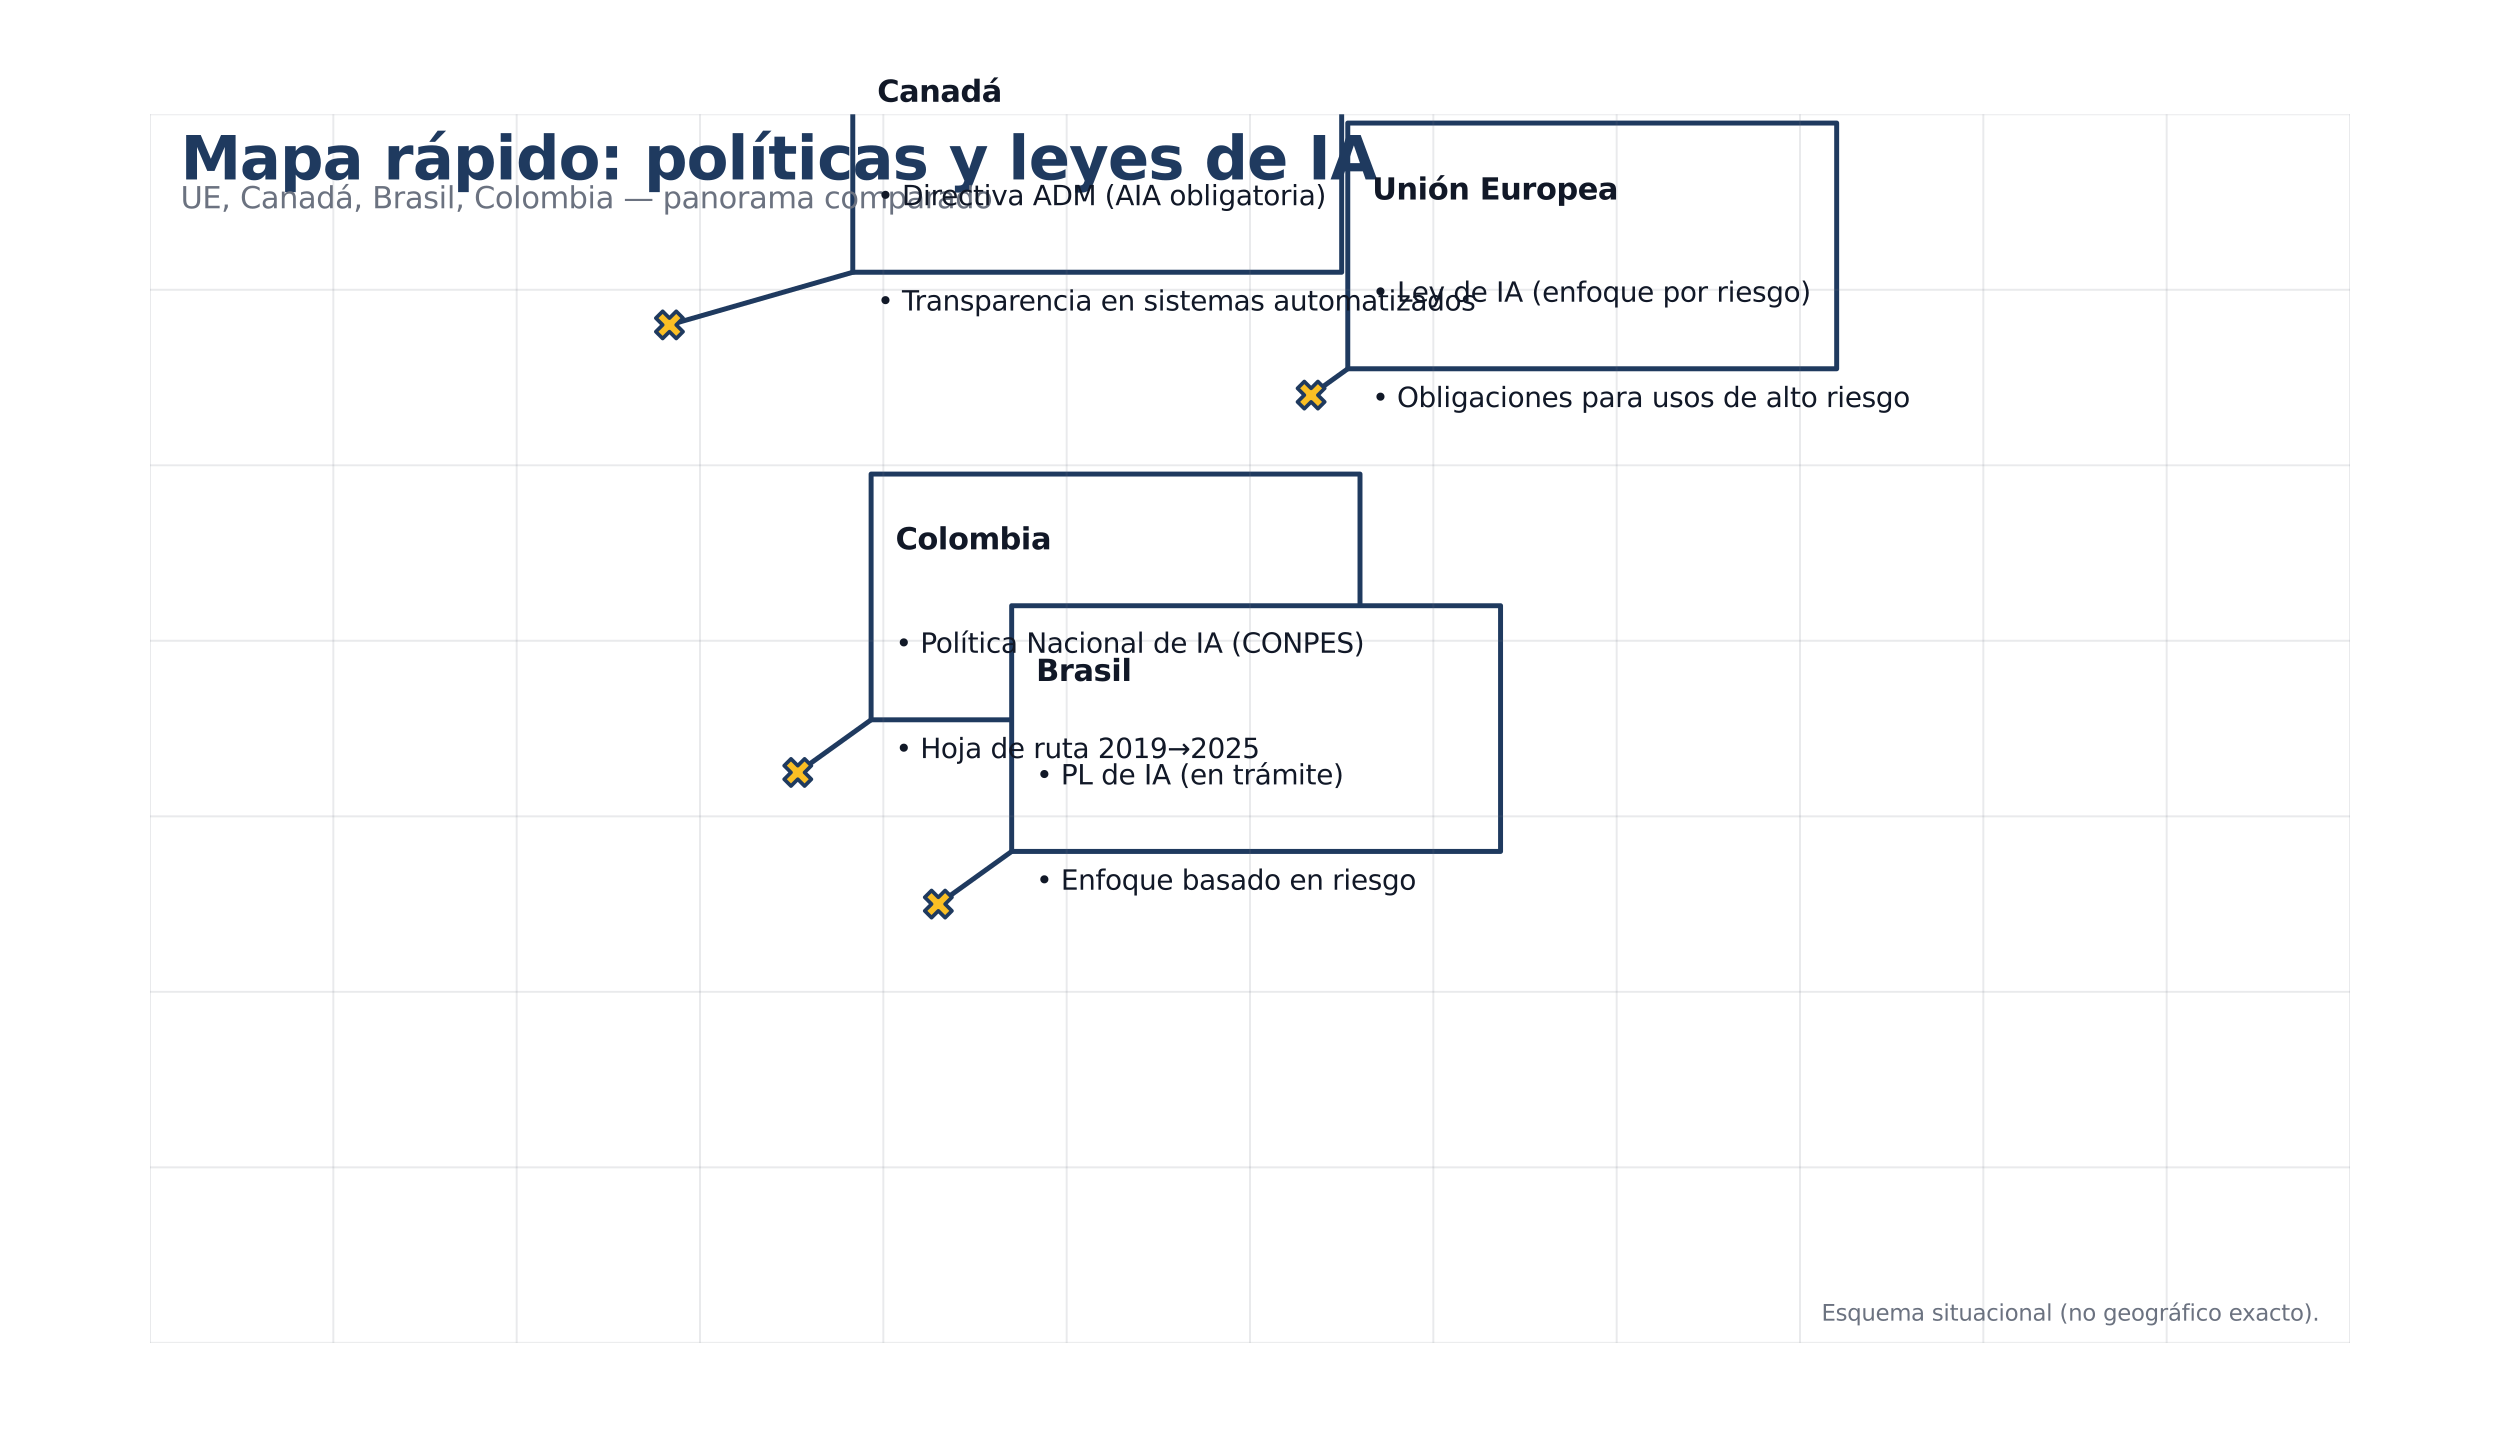 <?xml version="1.0" encoding="utf-8" standalone="no"?>
<!DOCTYPE svg PUBLIC "-//W3C//DTD SVG 1.1//EN"
  "http://www.w3.org/Graphics/SVG/1.1/DTD/svg11.dtd">
<svg xmlns:xlink="http://www.w3.org/1999/xlink" width="1008pt" height="576pt" viewBox="0 0 1008 576" xmlns="http://www.w3.org/2000/svg" version="1.1">
 <defs>
  <style type="text/css">*{stroke-linejoin: round; stroke-linecap: butt}</style>
 </defs>
 <g id="figure_1">
  <g id="patch_1">
   <path d="M 0 576 
L 1008 576 
L 1008 0 
L 0 0 
z
" style="fill: #ffffff"/>
  </g>
  <g id="axes_1">
   <g id="patch_2">
    <path d="M 343.84 109.769 
L 540.96 109.769 
L 540.96 10.697 
L 343.84 10.697 
z
" clip-path="url(#pff38a8a34d)" style="fill: #ffffff; stroke: #1f3a5f; stroke-width: 2; stroke-linejoin: miter"/>
   </g>
   <g id="patch_3">
    <path d="M 543.424 148.69 
L 740.544 148.69 
L 740.544 49.618 
L 543.424 49.618 
z
" clip-path="url(#pff38a8a34d)" style="fill: #ffffff; stroke: #1f3a5f; stroke-width: 2; stroke-linejoin: miter"/>
   </g>
   <g id="patch_4">
    <path d="M 351.232 290.222 
L 548.352 290.222 
L 548.352 191.15 
L 351.232 191.15 
z
" clip-path="url(#pff38a8a34d)" style="fill: #ffffff; stroke: #1f3a5f; stroke-width: 2; stroke-linejoin: miter"/>
   </g>
   <g id="patch_5">
    <path d="M 407.904 343.296 
L 605.024 343.296 
L 605.024 244.224 
L 407.904 244.224 
z
" clip-path="url(#pff38a8a34d)" style="fill: #ffffff; stroke: #1f3a5f; stroke-width: 2; stroke-linejoin: miter"/>
   </g>
   <g id="line2d_1">
    <path d="M 60.48 541.44 
L 60.48 46.08 
" clip-path="url(#pff38a8a34d)" style="fill: none; stroke: #6b7280; stroke-opacity: 0.15; stroke-width: 0.8; stroke-linecap: square"/>
   </g>
   <g id="line2d_2">
    <path d="M 134.4 541.44 
L 134.4 46.08 
" clip-path="url(#pff38a8a34d)" style="fill: none; stroke: #6b7280; stroke-opacity: 0.15; stroke-width: 0.8; stroke-linecap: square"/>
   </g>
   <g id="line2d_3">
    <path d="M 208.32 541.44 
L 208.32 46.08 
" clip-path="url(#pff38a8a34d)" style="fill: none; stroke: #6b7280; stroke-opacity: 0.15; stroke-width: 0.8; stroke-linecap: square"/>
   </g>
   <g id="line2d_4">
    <path d="M 282.24 541.44 
L 282.24 46.08 
" clip-path="url(#pff38a8a34d)" style="fill: none; stroke: #6b7280; stroke-opacity: 0.15; stroke-width: 0.8; stroke-linecap: square"/>
   </g>
   <g id="line2d_5">
    <path d="M 356.16 541.44 
L 356.16 46.08 
" clip-path="url(#pff38a8a34d)" style="fill: none; stroke: #6b7280; stroke-opacity: 0.15; stroke-width: 0.8; stroke-linecap: square"/>
   </g>
   <g id="line2d_6">
    <path d="M 430.08 541.44 
L 430.08 46.08 
" clip-path="url(#pff38a8a34d)" style="fill: none; stroke: #6b7280; stroke-opacity: 0.15; stroke-width: 0.8; stroke-linecap: square"/>
   </g>
   <g id="line2d_7">
    <path d="M 504 541.44 
L 504 46.08 
" clip-path="url(#pff38a8a34d)" style="fill: none; stroke: #6b7280; stroke-opacity: 0.15; stroke-width: 0.8; stroke-linecap: square"/>
   </g>
   <g id="line2d_8">
    <path d="M 577.92 541.44 
L 577.92 46.08 
" clip-path="url(#pff38a8a34d)" style="fill: none; stroke: #6b7280; stroke-opacity: 0.15; stroke-width: 0.8; stroke-linecap: square"/>
   </g>
   <g id="line2d_9">
    <path d="M 651.84 541.44 
L 651.84 46.08 
" clip-path="url(#pff38a8a34d)" style="fill: none; stroke: #6b7280; stroke-opacity: 0.15; stroke-width: 0.8; stroke-linecap: square"/>
   </g>
   <g id="line2d_10">
    <path d="M 725.76 541.44 
L 725.76 46.08 
" clip-path="url(#pff38a8a34d)" style="fill: none; stroke: #6b7280; stroke-opacity: 0.15; stroke-width: 0.8; stroke-linecap: square"/>
   </g>
   <g id="line2d_11">
    <path d="M 799.68 541.44 
L 799.68 46.08 
" clip-path="url(#pff38a8a34d)" style="fill: none; stroke: #6b7280; stroke-opacity: 0.15; stroke-width: 0.8; stroke-linecap: square"/>
   </g>
   <g id="line2d_12">
    <path d="M 873.6 541.44 
L 873.6 46.08 
" clip-path="url(#pff38a8a34d)" style="fill: none; stroke: #6b7280; stroke-opacity: 0.15; stroke-width: 0.8; stroke-linecap: square"/>
   </g>
   <g id="line2d_13">
    <path d="M 947.52 541.44 
L 947.52 46.08 
" clip-path="url(#pff38a8a34d)" style="fill: none; stroke: #6b7280; stroke-opacity: 0.15; stroke-width: 0.8; stroke-linecap: square"/>
   </g>
   <g id="line2d_14">
    <path d="M 60.48 541.44 
L 947.52 541.44 
" clip-path="url(#pff38a8a34d)" style="fill: none; stroke: #6b7280; stroke-opacity: 0.15; stroke-width: 0.8; stroke-linecap: square"/>
   </g>
   <g id="line2d_15">
    <path d="M 60.48 470.674 
L 947.52 470.674 
" clip-path="url(#pff38a8a34d)" style="fill: none; stroke: #6b7280; stroke-opacity: 0.15; stroke-width: 0.8; stroke-linecap: square"/>
   </g>
   <g id="line2d_16">
    <path d="M 60.48 399.909 
L 947.52 399.909 
" clip-path="url(#pff38a8a34d)" style="fill: none; stroke: #6b7280; stroke-opacity: 0.15; stroke-width: 0.8; stroke-linecap: square"/>
   </g>
   <g id="line2d_17">
    <path d="M 60.48 329.143 
L 947.52 329.143 
" clip-path="url(#pff38a8a34d)" style="fill: none; stroke: #6b7280; stroke-opacity: 0.15; stroke-width: 0.8; stroke-linecap: square"/>
   </g>
   <g id="line2d_18">
    <path d="M 60.48 258.377 
L 947.52 258.377 
" clip-path="url(#pff38a8a34d)" style="fill: none; stroke: #6b7280; stroke-opacity: 0.15; stroke-width: 0.8; stroke-linecap: square"/>
   </g>
   <g id="line2d_19">
    <path d="M 60.48 187.611 
L 947.52 187.611 
" clip-path="url(#pff38a8a34d)" style="fill: none; stroke: #6b7280; stroke-opacity: 0.15; stroke-width: 0.8; stroke-linecap: square"/>
   </g>
   <g id="line2d_20">
    <path d="M 60.48 116.846 
L 947.52 116.846 
" clip-path="url(#pff38a8a34d)" style="fill: none; stroke: #6b7280; stroke-opacity: 0.15; stroke-width: 0.8; stroke-linecap: square"/>
   </g>
   <g id="line2d_21">
    <path d="M 60.48 46.08 
L 947.52 46.08 
" clip-path="url(#pff38a8a34d)" style="fill: none; stroke: #6b7280; stroke-opacity: 0.15; stroke-width: 0.8; stroke-linecap: square"/>
   </g>
   <g id="line2d_22">
    <path d="M 269.92 130.999 
L 343.84 109.769 
" clip-path="url(#pff38a8a34d)" style="fill: none; stroke: #1f3a5f; stroke-width: 2; stroke-linecap: square"/>
   </g>
   <g id="line2d_23">
    <path d="M 528.64 159.305 
L 543.424 148.69 
" clip-path="url(#pff38a8a34d)" style="fill: none; stroke: #1f3a5f; stroke-width: 2; stroke-linecap: square"/>
   </g>
   <g id="line2d_24">
    <path d="M 321.664 311.451 
L 351.232 290.222 
" clip-path="url(#pff38a8a34d)" style="fill: none; stroke: #1f3a5f; stroke-width: 2; stroke-linecap: square"/>
   </g>
   <g id="line2d_25">
    <path d="M 378.336 364.526 
L 407.904 343.296 
" clip-path="url(#pff38a8a34d)" style="fill: none; stroke: #1f3a5f; stroke-width: 2; stroke-linecap: square"/>
   </g>
   <g id="text_1">
    <!-- Mapa rápido: políticas y leyes de IA -->
    <g style="fill: #1f3a5f" transform="translate(72.8 72.353) scale(0.24 -0.24)">
     <defs>
      <path id="DejaVuSans-Bold-4d" d="M 588 4666 
L 2119 4666 
L 3181 2169 
L 4250 4666 
L 5778 4666 
L 5778 0 
L 4641 0 
L 4641 3413 
L 3566 897 
L 2803 897 
L 1728 3413 
L 1728 0 
L 588 0 
L 588 4666 
z
" transform="scale(0.016)"/>
      <path id="DejaVuSans-Bold-61" d="M 2106 1575 
Q 1756 1575 1579 1456 
Q 1403 1338 1403 1106 
Q 1403 894 1545 773 
Q 1688 653 1941 653 
Q 2256 653 2472 879 
Q 2688 1106 2688 1447 
L 2688 1575 
L 2106 1575 
z
M 3816 1997 
L 3816 0 
L 2688 0 
L 2688 519 
Q 2463 200 2181 54 
Q 1900 -91 1497 -91 
Q 953 -91 614 226 
Q 275 544 275 1050 
Q 275 1666 698 1953 
Q 1122 2241 2028 2241 
L 2688 2241 
L 2688 2328 
Q 2688 2594 2478 2717 
Q 2269 2841 1825 2841 
Q 1466 2841 1156 2769 
Q 847 2697 581 2553 
L 581 3406 
Q 941 3494 1303 3539 
Q 1666 3584 2028 3584 
Q 2975 3584 3395 3211 
Q 3816 2838 3816 1997 
z
" transform="scale(0.016)"/>
      <path id="DejaVuSans-Bold-70" d="M 1656 506 
L 1656 -1331 
L 538 -1331 
L 538 3500 
L 1656 3500 
L 1656 2988 
Q 1888 3294 2169 3439 
Q 2450 3584 2816 3584 
Q 3463 3584 3878 3070 
Q 4294 2556 4294 1747 
Q 4294 938 3878 423 
Q 3463 -91 2816 -91 
Q 2450 -91 2169 54 
Q 1888 200 1656 506 
z
M 2400 2772 
Q 2041 2772 1848 2508 
Q 1656 2244 1656 1747 
Q 1656 1250 1848 986 
Q 2041 722 2400 722 
Q 2759 722 2948 984 
Q 3138 1247 3138 1747 
Q 3138 2247 2948 2509 
Q 2759 2772 2400 2772 
z
" transform="scale(0.016)"/>
      <path id="DejaVuSans-Bold-20" transform="scale(0.016)"/>
      <path id="DejaVuSans-Bold-72" d="M 3138 2547 
Q 2991 2616 2845 2648 
Q 2700 2681 2553 2681 
Q 2122 2681 1889 2404 
Q 1656 2128 1656 1613 
L 1656 0 
L 538 0 
L 538 3500 
L 1656 3500 
L 1656 2925 
Q 1872 3269 2151 3426 
Q 2431 3584 2822 3584 
Q 2878 3584 2943 3579 
Q 3009 3575 3134 3559 
L 3138 2547 
z
" transform="scale(0.016)"/>
      <path id="DejaVuSans-Bold-e1" d="M 2106 1575 
Q 1756 1575 1579 1456 
Q 1403 1338 1403 1106 
Q 1403 894 1545 773 
Q 1688 653 1941 653 
Q 2256 653 2472 879 
Q 2688 1106 2688 1447 
L 2688 1575 
L 2106 1575 
z
M 3816 1997 
L 3816 0 
L 2688 0 
L 2688 519 
Q 2463 200 2181 54 
Q 1900 -91 1497 -91 
Q 953 -91 614 226 
Q 275 544 275 1050 
Q 275 1666 698 1953 
Q 1122 2241 2028 2241 
L 2688 2241 
L 2688 2328 
Q 2688 2594 2478 2717 
Q 2269 2841 1825 2841 
Q 1466 2841 1156 2769 
Q 847 2697 581 2553 
L 581 3406 
Q 941 3494 1303 3539 
Q 1666 3584 2028 3584 
Q 2975 3584 3395 3211 
Q 3816 2838 3816 1997 
z
M 2606 5119 
L 3490 5119 
L 2337 3944 
L 1725 3944 
L 2606 5119 
z
" transform="scale(0.016)"/>
      <path id="DejaVuSans-Bold-69" d="M 538 3500 
L 1656 3500 
L 1656 0 
L 538 0 
L 538 3500 
z
M 538 4863 
L 1656 4863 
L 1656 3950 
L 538 3950 
L 538 4863 
z
" transform="scale(0.016)"/>
      <path id="DejaVuSans-Bold-64" d="M 2919 2988 
L 2919 4863 
L 4044 4863 
L 4044 0 
L 2919 0 
L 2919 506 
Q 2688 197 2409 53 
Q 2131 -91 1766 -91 
Q 1119 -91 703 423 
Q 288 938 288 1747 
Q 288 2556 703 3070 
Q 1119 3584 1766 3584 
Q 2128 3584 2408 3439 
Q 2688 3294 2919 2988 
z
M 2181 722 
Q 2541 722 2730 984 
Q 2919 1247 2919 1747 
Q 2919 2247 2730 2509 
Q 2541 2772 2181 2772 
Q 1825 2772 1636 2509 
Q 1447 2247 1447 1747 
Q 1447 1247 1636 984 
Q 1825 722 2181 722 
z
" transform="scale(0.016)"/>
      <path id="DejaVuSans-Bold-6f" d="M 2203 2784 
Q 1831 2784 1636 2517 
Q 1441 2250 1441 1747 
Q 1441 1244 1636 976 
Q 1831 709 2203 709 
Q 2569 709 2762 976 
Q 2956 1244 2956 1747 
Q 2956 2250 2762 2517 
Q 2569 2784 2203 2784 
z
M 2203 3584 
Q 3106 3584 3614 3096 
Q 4122 2609 4122 1747 
Q 4122 884 3614 396 
Q 3106 -91 2203 -91 
Q 1297 -91 786 396 
Q 275 884 275 1747 
Q 275 2609 786 3096 
Q 1297 3584 2203 3584 
z
" transform="scale(0.016)"/>
      <path id="DejaVuSans-Bold-3a" d="M 716 3500 
L 1844 3500 
L 1844 2291 
L 716 2291 
L 716 3500 
z
M 716 1209 
L 1844 1209 
L 1844 0 
L 716 0 
L 716 1209 
z
" transform="scale(0.016)"/>
      <path id="DejaVuSans-Bold-6c" d="M 538 4863 
L 1656 4863 
L 1656 0 
L 538 0 
L 538 4863 
z
" transform="scale(0.016)"/>
      <path id="DejaVuSans-Bold-ed" d="M 538 3500 
L 1656 3500 
L 1656 0 
L 538 0 
L 538 3500 
z
M 1590 5119 
L 2474 5119 
L 1321 3944 
L 709 3944 
L 1590 5119 
z
" transform="scale(0.016)"/>
      <path id="DejaVuSans-Bold-74" d="M 1759 4494 
L 1759 3500 
L 2913 3500 
L 2913 2700 
L 1759 2700 
L 1759 1216 
Q 1759 972 1856 886 
Q 1953 800 2241 800 
L 2816 800 
L 2816 0 
L 1856 0 
Q 1194 0 917 276 
Q 641 553 641 1216 
L 641 2700 
L 84 2700 
L 84 3500 
L 641 3500 
L 641 4494 
L 1759 4494 
z
" transform="scale(0.016)"/>
      <path id="DejaVuSans-Bold-63" d="M 3366 3391 
L 3366 2478 
Q 3138 2634 2908 2709 
Q 2678 2784 2431 2784 
Q 1963 2784 1702 2511 
Q 1441 2238 1441 1747 
Q 1441 1256 1702 982 
Q 1963 709 2431 709 
Q 2694 709 2930 787 
Q 3166 866 3366 1019 
L 3366 103 
Q 3103 6 2833 -42 
Q 2563 -91 2291 -91 
Q 1344 -91 809 395 
Q 275 881 275 1747 
Q 275 2613 809 3098 
Q 1344 3584 2291 3584 
Q 2566 3584 2833 3536 
Q 3100 3488 3366 3391 
z
" transform="scale(0.016)"/>
      <path id="DejaVuSans-Bold-73" d="M 3272 3391 
L 3272 2541 
Q 2913 2691 2578 2766 
Q 2244 2841 1947 2841 
Q 1628 2841 1473 2761 
Q 1319 2681 1319 2516 
Q 1319 2381 1436 2309 
Q 1553 2238 1856 2203 
L 2053 2175 
Q 2913 2066 3209 1816 
Q 3506 1566 3506 1031 
Q 3506 472 3093 190 
Q 2681 -91 1863 -91 
Q 1516 -91 1145 -36 
Q 775 19 384 128 
L 384 978 
Q 719 816 1070 734 
Q 1422 653 1784 653 
Q 2113 653 2278 743 
Q 2444 834 2444 1013 
Q 2444 1163 2330 1236 
Q 2216 1309 1875 1350 
L 1678 1375 
Q 931 1469 631 1722 
Q 331 1975 331 2491 
Q 331 3047 712 3315 
Q 1094 3584 1881 3584 
Q 2191 3584 2531 3537 
Q 2872 3491 3272 3391 
z
" transform="scale(0.016)"/>
      <path id="DejaVuSans-Bold-79" d="M 78 3500 
L 1197 3500 
L 2138 1125 
L 2938 3500 
L 4056 3500 
L 2584 -331 
Q 2363 -916 2067 -1148 
Q 1772 -1381 1288 -1381 
L 641 -1381 
L 641 -647 
L 991 -647 
Q 1275 -647 1404 -556 
Q 1534 -466 1606 -231 
L 1638 -134 
L 78 3500 
z
" transform="scale(0.016)"/>
      <path id="DejaVuSans-Bold-65" d="M 4031 1759 
L 4031 1441 
L 1416 1441 
Q 1456 1047 1700 850 
Q 1944 653 2381 653 
Q 2734 653 3104 758 
Q 3475 863 3866 1075 
L 3866 213 
Q 3469 63 3072 -14 
Q 2675 -91 2278 -91 
Q 1328 -91 801 392 
Q 275 875 275 1747 
Q 275 2603 792 3093 
Q 1309 3584 2216 3584 
Q 3041 3584 3536 3087 
Q 4031 2591 4031 1759 
z
M 2881 2131 
Q 2881 2450 2695 2645 
Q 2509 2841 2209 2841 
Q 1884 2841 1681 2658 
Q 1478 2475 1428 2131 
L 2881 2131 
z
" transform="scale(0.016)"/>
      <path id="DejaVuSans-Bold-49" d="M 588 4666 
L 1791 4666 
L 1791 0 
L 588 0 
L 588 4666 
z
" transform="scale(0.016)"/>
      <path id="DejaVuSans-Bold-41" d="M 3419 850 
L 1538 850 
L 1241 0 
L 31 0 
L 1759 4666 
L 3194 4666 
L 4922 0 
L 3713 0 
L 3419 850 
z
M 1838 1716 
L 3116 1716 
L 2478 3572 
L 1838 1716 
z
" transform="scale(0.016)"/>
     </defs>
     <use xlink:href="#DejaVuSans-Bold-4d"/>
     <use xlink:href="#DejaVuSans-Bold-61" x="99.512"/>
     <use xlink:href="#DejaVuSans-Bold-70" x="166.992"/>
     <use xlink:href="#DejaVuSans-Bold-61" x="238.574"/>
     <use xlink:href="#DejaVuSans-Bold-20" x="306.055"/>
     <use xlink:href="#DejaVuSans-Bold-72" x="340.869"/>
     <use xlink:href="#DejaVuSans-Bold-e1" x="390.186"/>
     <use xlink:href="#DejaVuSans-Bold-70" x="457.666"/>
     <use xlink:href="#DejaVuSans-Bold-69" x="529.248"/>
     <use xlink:href="#DejaVuSans-Bold-64" x="563.525"/>
     <use xlink:href="#DejaVuSans-Bold-6f" x="635.107"/>
     <use xlink:href="#DejaVuSans-Bold-3a" x="703.809"/>
     <use xlink:href="#DejaVuSans-Bold-20" x="743.799"/>
     <use xlink:href="#DejaVuSans-Bold-70" x="778.613"/>
     <use xlink:href="#DejaVuSans-Bold-6f" x="850.195"/>
     <use xlink:href="#DejaVuSans-Bold-6c" x="918.896"/>
     <use xlink:href="#DejaVuSans-Bold-ed" x="953.174"/>
     <use xlink:href="#DejaVuSans-Bold-74" x="987.451"/>
     <use xlink:href="#DejaVuSans-Bold-69" x="1035.254"/>
     <use xlink:href="#DejaVuSans-Bold-63" x="1069.531"/>
     <use xlink:href="#DejaVuSans-Bold-61" x="1128.809"/>
     <use xlink:href="#DejaVuSans-Bold-73" x="1196.289"/>
     <use xlink:href="#DejaVuSans-Bold-20" x="1255.811"/>
     <use xlink:href="#DejaVuSans-Bold-79" x="1290.625"/>
     <use xlink:href="#DejaVuSans-Bold-20" x="1355.811"/>
     <use xlink:href="#DejaVuSans-Bold-6c" x="1390.625"/>
     <use xlink:href="#DejaVuSans-Bold-65" x="1424.902"/>
     <use xlink:href="#DejaVuSans-Bold-79" x="1492.725"/>
     <use xlink:href="#DejaVuSans-Bold-65" x="1557.91"/>
     <use xlink:href="#DejaVuSans-Bold-73" x="1625.732"/>
     <use xlink:href="#DejaVuSans-Bold-20" x="1685.254"/>
     <use xlink:href="#DejaVuSans-Bold-64" x="1720.068"/>
     <use xlink:href="#DejaVuSans-Bold-65" x="1791.65"/>
     <use xlink:href="#DejaVuSans-Bold-20" x="1859.473"/>
     <use xlink:href="#DejaVuSans-Bold-49" x="1894.287"/>
     <use xlink:href="#DejaVuSans-Bold-41" x="1931.494"/>
    </g>
   </g>
   <g id="text_2">
    <!-- UE, Canadá, Brasil, Colombia — panorama comparado -->
    <g style="fill: #6b7280" transform="translate(72.8 83.984) scale(0.12 -0.12)">
     <defs>
      <path id="DejaVuSans-55" d="M 556 4666 
L 1191 4666 
L 1191 1831 
Q 1191 1081 1462 751 
Q 1734 422 2344 422 
Q 2950 422 3222 751 
Q 3494 1081 3494 1831 
L 3494 4666 
L 4128 4666 
L 4128 1753 
Q 4128 841 3676 375 
Q 3225 -91 2344 -91 
Q 1459 -91 1007 375 
Q 556 841 556 1753 
L 556 4666 
z
" transform="scale(0.016)"/>
      <path id="DejaVuSans-45" d="M 628 4666 
L 3578 4666 
L 3578 4134 
L 1259 4134 
L 1259 2753 
L 3481 2753 
L 3481 2222 
L 1259 2222 
L 1259 531 
L 3634 531 
L 3634 0 
L 628 0 
L 628 4666 
z
" transform="scale(0.016)"/>
      <path id="DejaVuSans-2c" d="M 750 794 
L 1409 794 
L 1409 256 
L 897 -744 
L 494 -744 
L 750 256 
L 750 794 
z
" transform="scale(0.016)"/>
      <path id="DejaVuSans-20" transform="scale(0.016)"/>
      <path id="DejaVuSans-43" d="M 4122 4306 
L 4122 3641 
Q 3803 3938 3442 4084 
Q 3081 4231 2675 4231 
Q 1875 4231 1450 3742 
Q 1025 3253 1025 2328 
Q 1025 1406 1450 917 
Q 1875 428 2675 428 
Q 3081 428 3442 575 
Q 3803 722 4122 1019 
L 4122 359 
Q 3791 134 3420 21 
Q 3050 -91 2638 -91 
Q 1578 -91 968 557 
Q 359 1206 359 2328 
Q 359 3453 968 4101 
Q 1578 4750 2638 4750 
Q 3056 4750 3426 4639 
Q 3797 4528 4122 4306 
z
" transform="scale(0.016)"/>
      <path id="DejaVuSans-61" d="M 2194 1759 
Q 1497 1759 1228 1600 
Q 959 1441 959 1056 
Q 959 750 1161 570 
Q 1363 391 1709 391 
Q 2188 391 2477 730 
Q 2766 1069 2766 1631 
L 2766 1759 
L 2194 1759 
z
M 3341 1997 
L 3341 0 
L 2766 0 
L 2766 531 
Q 2569 213 2275 61 
Q 1981 -91 1556 -91 
Q 1019 -91 701 211 
Q 384 513 384 1019 
Q 384 1609 779 1909 
Q 1175 2209 1959 2209 
L 2766 2209 
L 2766 2266 
Q 2766 2663 2505 2880 
Q 2244 3097 1772 3097 
Q 1472 3097 1187 3025 
Q 903 2953 641 2809 
L 641 3341 
Q 956 3463 1253 3523 
Q 1550 3584 1831 3584 
Q 2591 3584 2966 3190 
Q 3341 2797 3341 1997 
z
" transform="scale(0.016)"/>
      <path id="DejaVuSans-6e" d="M 3513 2113 
L 3513 0 
L 2938 0 
L 2938 2094 
Q 2938 2591 2744 2837 
Q 2550 3084 2163 3084 
Q 1697 3084 1428 2787 
Q 1159 2491 1159 1978 
L 1159 0 
L 581 0 
L 581 3500 
L 1159 3500 
L 1159 2956 
Q 1366 3272 1645 3428 
Q 1925 3584 2291 3584 
Q 2894 3584 3203 3211 
Q 3513 2838 3513 2113 
z
" transform="scale(0.016)"/>
      <path id="DejaVuSans-64" d="M 2906 2969 
L 2906 4863 
L 3481 4863 
L 3481 0 
L 2906 0 
L 2906 525 
Q 2725 213 2448 61 
Q 2172 -91 1784 -91 
Q 1150 -91 751 415 
Q 353 922 353 1747 
Q 353 2572 751 3078 
Q 1150 3584 1784 3584 
Q 2172 3584 2448 3432 
Q 2725 3281 2906 2969 
z
M 947 1747 
Q 947 1113 1208 752 
Q 1469 391 1925 391 
Q 2381 391 2643 752 
Q 2906 1113 2906 1747 
Q 2906 2381 2643 2742 
Q 2381 3103 1925 3103 
Q 1469 3103 1208 2742 
Q 947 2381 947 1747 
z
" transform="scale(0.016)"/>
      <path id="DejaVuSans-e1" d="M 2194 1759 
Q 1497 1759 1228 1600 
Q 959 1441 959 1056 
Q 959 750 1161 570 
Q 1363 391 1709 391 
Q 2188 391 2477 730 
Q 2766 1069 2766 1631 
L 2766 1759 
L 2194 1759 
z
M 3341 1997 
L 3341 0 
L 2766 0 
L 2766 531 
Q 2569 213 2275 61 
Q 1981 -91 1556 -91 
Q 1019 -91 701 211 
Q 384 513 384 1019 
Q 384 1609 779 1909 
Q 1175 2209 1959 2209 
L 2766 2209 
L 2766 2266 
Q 2766 2663 2505 2880 
Q 2244 3097 1772 3097 
Q 1472 3097 1187 3025 
Q 903 2953 641 2809 
L 641 3341 
Q 956 3463 1253 3523 
Q 1550 3584 1831 3584 
Q 2591 3584 2966 3190 
Q 3341 2797 3341 1997 
z
M 2290 5119 
L 2912 5119 
L 1894 3944 
L 1415 3944 
L 2290 5119 
z
" transform="scale(0.016)"/>
      <path id="DejaVuSans-42" d="M 1259 2228 
L 1259 519 
L 2272 519 
Q 2781 519 3026 730 
Q 3272 941 3272 1375 
Q 3272 1813 3026 2020 
Q 2781 2228 2272 2228 
L 1259 2228 
z
M 1259 4147 
L 1259 2741 
L 2194 2741 
Q 2656 2741 2882 2914 
Q 3109 3088 3109 3444 
Q 3109 3797 2882 3972 
Q 2656 4147 2194 4147 
L 1259 4147 
z
M 628 4666 
L 2241 4666 
Q 2963 4666 3353 4366 
Q 3744 4066 3744 3513 
Q 3744 3084 3544 2831 
Q 3344 2578 2956 2516 
Q 3422 2416 3680 2098 
Q 3938 1781 3938 1306 
Q 3938 681 3513 340 
Q 3088 0 2303 0 
L 628 0 
L 628 4666 
z
" transform="scale(0.016)"/>
      <path id="DejaVuSans-72" d="M 2631 2963 
Q 2534 3019 2420 3045 
Q 2306 3072 2169 3072 
Q 1681 3072 1420 2755 
Q 1159 2438 1159 1844 
L 1159 0 
L 581 0 
L 581 3500 
L 1159 3500 
L 1159 2956 
Q 1341 3275 1631 3429 
Q 1922 3584 2338 3584 
Q 2397 3584 2469 3576 
Q 2541 3569 2628 3553 
L 2631 2963 
z
" transform="scale(0.016)"/>
      <path id="DejaVuSans-73" d="M 2834 3397 
L 2834 2853 
Q 2591 2978 2328 3040 
Q 2066 3103 1784 3103 
Q 1356 3103 1142 2972 
Q 928 2841 928 2578 
Q 928 2378 1081 2264 
Q 1234 2150 1697 2047 
L 1894 2003 
Q 2506 1872 2764 1633 
Q 3022 1394 3022 966 
Q 3022 478 2636 193 
Q 2250 -91 1575 -91 
Q 1294 -91 989 -36 
Q 684 19 347 128 
L 347 722 
Q 666 556 975 473 
Q 1284 391 1588 391 
Q 1994 391 2212 530 
Q 2431 669 2431 922 
Q 2431 1156 2273 1281 
Q 2116 1406 1581 1522 
L 1381 1569 
Q 847 1681 609 1914 
Q 372 2147 372 2553 
Q 372 3047 722 3315 
Q 1072 3584 1716 3584 
Q 2034 3584 2315 3537 
Q 2597 3491 2834 3397 
z
" transform="scale(0.016)"/>
      <path id="DejaVuSans-69" d="M 603 3500 
L 1178 3500 
L 1178 0 
L 603 0 
L 603 3500 
z
M 603 4863 
L 1178 4863 
L 1178 4134 
L 603 4134 
L 603 4863 
z
" transform="scale(0.016)"/>
      <path id="DejaVuSans-6c" d="M 603 4863 
L 1178 4863 
L 1178 0 
L 603 0 
L 603 4863 
z
" transform="scale(0.016)"/>
      <path id="DejaVuSans-6f" d="M 1959 3097 
Q 1497 3097 1228 2736 
Q 959 2375 959 1747 
Q 959 1119 1226 758 
Q 1494 397 1959 397 
Q 2419 397 2687 759 
Q 2956 1122 2956 1747 
Q 2956 2369 2687 2733 
Q 2419 3097 1959 3097 
z
M 1959 3584 
Q 2709 3584 3137 3096 
Q 3566 2609 3566 1747 
Q 3566 888 3137 398 
Q 2709 -91 1959 -91 
Q 1206 -91 779 398 
Q 353 888 353 1747 
Q 353 2609 779 3096 
Q 1206 3584 1959 3584 
z
" transform="scale(0.016)"/>
      <path id="DejaVuSans-6d" d="M 3328 2828 
Q 3544 3216 3844 3400 
Q 4144 3584 4550 3584 
Q 5097 3584 5394 3201 
Q 5691 2819 5691 2113 
L 5691 0 
L 5113 0 
L 5113 2094 
Q 5113 2597 4934 2840 
Q 4756 3084 4391 3084 
Q 3944 3084 3684 2787 
Q 3425 2491 3425 1978 
L 3425 0 
L 2847 0 
L 2847 2094 
Q 2847 2600 2669 2842 
Q 2491 3084 2119 3084 
Q 1678 3084 1418 2786 
Q 1159 2488 1159 1978 
L 1159 0 
L 581 0 
L 581 3500 
L 1159 3500 
L 1159 2956 
Q 1356 3278 1631 3431 
Q 1906 3584 2284 3584 
Q 2666 3584 2933 3390 
Q 3200 3197 3328 2828 
z
" transform="scale(0.016)"/>
      <path id="DejaVuSans-62" d="M 3116 1747 
Q 3116 2381 2855 2742 
Q 2594 3103 2138 3103 
Q 1681 3103 1420 2742 
Q 1159 2381 1159 1747 
Q 1159 1113 1420 752 
Q 1681 391 2138 391 
Q 2594 391 2855 752 
Q 3116 1113 3116 1747 
z
M 1159 2969 
Q 1341 3281 1617 3432 
Q 1894 3584 2278 3584 
Q 2916 3584 3314 3078 
Q 3713 2572 3713 1747 
Q 3713 922 3314 415 
Q 2916 -91 2278 -91 
Q 1894 -91 1617 61 
Q 1341 213 1159 525 
L 1159 0 
L 581 0 
L 581 4863 
L 1159 4863 
L 1159 2969 
z
" transform="scale(0.016)"/>
      <path id="DejaVuSans-2014" d="M 313 1978 
L 6088 1978 
L 6088 1528 
L 313 1528 
L 313 1978 
z
" transform="scale(0.016)"/>
      <path id="DejaVuSans-70" d="M 1159 525 
L 1159 -1331 
L 581 -1331 
L 581 3500 
L 1159 3500 
L 1159 2969 
Q 1341 3281 1617 3432 
Q 1894 3584 2278 3584 
Q 2916 3584 3314 3078 
Q 3713 2572 3713 1747 
Q 3713 922 3314 415 
Q 2916 -91 2278 -91 
Q 1894 -91 1617 61 
Q 1341 213 1159 525 
z
M 3116 1747 
Q 3116 2381 2855 2742 
Q 2594 3103 2138 3103 
Q 1681 3103 1420 2742 
Q 1159 2381 1159 1747 
Q 1159 1113 1420 752 
Q 1681 391 2138 391 
Q 2594 391 2855 752 
Q 3116 1113 3116 1747 
z
" transform="scale(0.016)"/>
      <path id="DejaVuSans-63" d="M 3122 3366 
L 3122 2828 
Q 2878 2963 2633 3030 
Q 2388 3097 2138 3097 
Q 1578 3097 1268 2742 
Q 959 2388 959 1747 
Q 959 1106 1268 751 
Q 1578 397 2138 397 
Q 2388 397 2633 464 
Q 2878 531 3122 666 
L 3122 134 
Q 2881 22 2623 -34 
Q 2366 -91 2075 -91 
Q 1284 -91 818 406 
Q 353 903 353 1747 
Q 353 2603 823 3093 
Q 1294 3584 2113 3584 
Q 2378 3584 2631 3529 
Q 2884 3475 3122 3366 
z
" transform="scale(0.016)"/>
     </defs>
     <use xlink:href="#DejaVuSans-55"/>
     <use xlink:href="#DejaVuSans-45" x="73.193"/>
     <use xlink:href="#DejaVuSans-2c" x="136.377"/>
     <use xlink:href="#DejaVuSans-20" x="168.164"/>
     <use xlink:href="#DejaVuSans-43" x="199.951"/>
     <use xlink:href="#DejaVuSans-61" x="269.775"/>
     <use xlink:href="#DejaVuSans-6e" x="331.055"/>
     <use xlink:href="#DejaVuSans-61" x="394.434"/>
     <use xlink:href="#DejaVuSans-64" x="455.713"/>
     <use xlink:href="#DejaVuSans-e1" x="519.189"/>
     <use xlink:href="#DejaVuSans-2c" x="580.469"/>
     <use xlink:href="#DejaVuSans-20" x="612.256"/>
     <use xlink:href="#DejaVuSans-42" x="644.043"/>
     <use xlink:href="#DejaVuSans-72" x="712.646"/>
     <use xlink:href="#DejaVuSans-61" x="753.76"/>
     <use xlink:href="#DejaVuSans-73" x="815.039"/>
     <use xlink:href="#DejaVuSans-69" x="867.139"/>
     <use xlink:href="#DejaVuSans-6c" x="894.922"/>
     <use xlink:href="#DejaVuSans-2c" x="922.705"/>
     <use xlink:href="#DejaVuSans-20" x="954.492"/>
     <use xlink:href="#DejaVuSans-43" x="986.279"/>
     <use xlink:href="#DejaVuSans-6f" x="1056.104"/>
     <use xlink:href="#DejaVuSans-6c" x="1117.285"/>
     <use xlink:href="#DejaVuSans-6f" x="1145.068"/>
     <use xlink:href="#DejaVuSans-6d" x="1206.25"/>
     <use xlink:href="#DejaVuSans-62" x="1303.662"/>
     <use xlink:href="#DejaVuSans-69" x="1367.139"/>
     <use xlink:href="#DejaVuSans-61" x="1394.922"/>
     <use xlink:href="#DejaVuSans-20" x="1456.201"/>
     <use xlink:href="#DejaVuSans-2014" x="1487.988"/>
     <use xlink:href="#DejaVuSans-20" x="1587.988"/>
     <use xlink:href="#DejaVuSans-70" x="1619.775"/>
     <use xlink:href="#DejaVuSans-61" x="1683.252"/>
     <use xlink:href="#DejaVuSans-6e" x="1744.531"/>
     <use xlink:href="#DejaVuSans-6f" x="1807.91"/>
     <use xlink:href="#DejaVuSans-72" x="1869.092"/>
     <use xlink:href="#DejaVuSans-61" x="1910.205"/>
     <use xlink:href="#DejaVuSans-6d" x="1971.484"/>
     <use xlink:href="#DejaVuSans-61" x="2068.896"/>
     <use xlink:href="#DejaVuSans-20" x="2130.176"/>
     <use xlink:href="#DejaVuSans-63" x="2161.963"/>
     <use xlink:href="#DejaVuSans-6f" x="2216.943"/>
     <use xlink:href="#DejaVuSans-6d" x="2278.125"/>
     <use xlink:href="#DejaVuSans-70" x="2375.537"/>
     <use xlink:href="#DejaVuSans-61" x="2439.014"/>
     <use xlink:href="#DejaVuSans-72" x="2500.293"/>
     <use xlink:href="#DejaVuSans-61" x="2541.406"/>
     <use xlink:href="#DejaVuSans-64" x="2602.686"/>
     <use xlink:href="#DejaVuSans-6f" x="2666.162"/>
    </g>
   </g>
   <g id="text_3">
    <!-- Canadá -->
    <g style="fill: #111827" transform="translate(353.696 41.045) scale(0.12 -0.12)">
     <defs>
      <path id="DejaVuSans-Bold-43" d="M 4288 256 
Q 3956 84 3597 -3 
Q 3238 -91 2847 -91 
Q 1681 -91 1000 561 
Q 319 1213 319 2328 
Q 319 3447 1000 4098 
Q 1681 4750 2847 4750 
Q 3238 4750 3597 4662 
Q 3956 4575 4288 4403 
L 4288 3438 
Q 3953 3666 3628 3772 
Q 3303 3878 2944 3878 
Q 2300 3878 1931 3465 
Q 1563 3053 1563 2328 
Q 1563 1606 1931 1193 
Q 2300 781 2944 781 
Q 3303 781 3628 887 
Q 3953 994 4288 1222 
L 4288 256 
z
" transform="scale(0.016)"/>
      <path id="DejaVuSans-Bold-6e" d="M 4056 2131 
L 4056 0 
L 2931 0 
L 2931 347 
L 2931 1631 
Q 2931 2084 2911 2256 
Q 2891 2428 2841 2509 
Q 2775 2619 2662 2680 
Q 2550 2741 2406 2741 
Q 2056 2741 1856 2470 
Q 1656 2200 1656 1722 
L 1656 0 
L 538 0 
L 538 3500 
L 1656 3500 
L 1656 2988 
Q 1909 3294 2193 3439 
Q 2478 3584 2822 3584 
Q 3428 3584 3742 3212 
Q 4056 2841 4056 2131 
z
" transform="scale(0.016)"/>
     </defs>
     <use xlink:href="#DejaVuSans-Bold-43"/>
     <use xlink:href="#DejaVuSans-Bold-61" x="73.389"/>
     <use xlink:href="#DejaVuSans-Bold-6e" x="140.869"/>
     <use xlink:href="#DejaVuSans-Bold-61" x="212.061"/>
     <use xlink:href="#DejaVuSans-Bold-64" x="279.541"/>
     <use xlink:href="#DejaVuSans-Bold-e1" x="351.123"/>
    </g>
   </g>
   <g id="text_4">
    <!-- • Directiva ADM (AIA obligatoria) -->
    <g style="fill: #111827" transform="translate(353.696 82.745) scale(0.11 -0.11)">
     <defs>
      <path id="DejaVuSans-2022" d="M 959 2381 
Q 959 2769 1229 3036 
Q 1500 3303 1894 3303 
Q 2281 3303 2548 3036 
Q 2816 2769 2816 2381 
Q 2816 1991 2547 1722 
Q 2278 1453 1888 1453 
Q 1497 1453 1228 1722 
Q 959 1991 959 2381 
z
" transform="scale(0.016)"/>
      <path id="DejaVuSans-44" d="M 1259 4147 
L 1259 519 
L 2022 519 
Q 2988 519 3436 956 
Q 3884 1394 3884 2338 
Q 3884 3275 3436 3711 
Q 2988 4147 2022 4147 
L 1259 4147 
z
M 628 4666 
L 1925 4666 
Q 3281 4666 3915 4102 
Q 4550 3538 4550 2338 
Q 4550 1131 3912 565 
Q 3275 0 1925 0 
L 628 0 
L 628 4666 
z
" transform="scale(0.016)"/>
      <path id="DejaVuSans-65" d="M 3597 1894 
L 3597 1613 
L 953 1613 
Q 991 1019 1311 708 
Q 1631 397 2203 397 
Q 2534 397 2845 478 
Q 3156 559 3463 722 
L 3463 178 
Q 3153 47 2828 -22 
Q 2503 -91 2169 -91 
Q 1331 -91 842 396 
Q 353 884 353 1716 
Q 353 2575 817 3079 
Q 1281 3584 2069 3584 
Q 2775 3584 3186 3129 
Q 3597 2675 3597 1894 
z
M 3022 2063 
Q 3016 2534 2758 2815 
Q 2500 3097 2075 3097 
Q 1594 3097 1305 2825 
Q 1016 2553 972 2059 
L 3022 2063 
z
" transform="scale(0.016)"/>
      <path id="DejaVuSans-74" d="M 1172 4494 
L 1172 3500 
L 2356 3500 
L 2356 3053 
L 1172 3053 
L 1172 1153 
Q 1172 725 1289 603 
Q 1406 481 1766 481 
L 2356 481 
L 2356 0 
L 1766 0 
Q 1100 0 847 248 
Q 594 497 594 1153 
L 594 3053 
L 172 3053 
L 172 3500 
L 594 3500 
L 594 4494 
L 1172 4494 
z
" transform="scale(0.016)"/>
      <path id="DejaVuSans-76" d="M 191 3500 
L 800 3500 
L 1894 563 
L 2988 3500 
L 3597 3500 
L 2284 0 
L 1503 0 
L 191 3500 
z
" transform="scale(0.016)"/>
      <path id="DejaVuSans-41" d="M 2188 4044 
L 1331 1722 
L 3047 1722 
L 2188 4044 
z
M 1831 4666 
L 2547 4666 
L 4325 0 
L 3669 0 
L 3244 1197 
L 1141 1197 
L 716 0 
L 50 0 
L 1831 4666 
z
" transform="scale(0.016)"/>
      <path id="DejaVuSans-4d" d="M 628 4666 
L 1569 4666 
L 2759 1491 
L 3956 4666 
L 4897 4666 
L 4897 0 
L 4281 0 
L 4281 4097 
L 3078 897 
L 2444 897 
L 1241 4097 
L 1241 0 
L 628 0 
L 628 4666 
z
" transform="scale(0.016)"/>
      <path id="DejaVuSans-28" d="M 1984 4856 
Q 1566 4138 1362 3434 
Q 1159 2731 1159 2009 
Q 1159 1288 1364 580 
Q 1569 -128 1984 -844 
L 1484 -844 
Q 1016 -109 783 600 
Q 550 1309 550 2009 
Q 550 2706 781 3412 
Q 1013 4119 1484 4856 
L 1984 4856 
z
" transform="scale(0.016)"/>
      <path id="DejaVuSans-49" d="M 628 4666 
L 1259 4666 
L 1259 0 
L 628 0 
L 628 4666 
z
" transform="scale(0.016)"/>
      <path id="DejaVuSans-67" d="M 2906 1791 
Q 2906 2416 2648 2759 
Q 2391 3103 1925 3103 
Q 1463 3103 1205 2759 
Q 947 2416 947 1791 
Q 947 1169 1205 825 
Q 1463 481 1925 481 
Q 2391 481 2648 825 
Q 2906 1169 2906 1791 
z
M 3481 434 
Q 3481 -459 3084 -895 
Q 2688 -1331 1869 -1331 
Q 1566 -1331 1297 -1286 
Q 1028 -1241 775 -1147 
L 775 -588 
Q 1028 -725 1275 -790 
Q 1522 -856 1778 -856 
Q 2344 -856 2625 -561 
Q 2906 -266 2906 331 
L 2906 616 
Q 2728 306 2450 153 
Q 2172 0 1784 0 
Q 1141 0 747 490 
Q 353 981 353 1791 
Q 353 2603 747 3093 
Q 1141 3584 1784 3584 
Q 2172 3584 2450 3431 
Q 2728 3278 2906 2969 
L 2906 3500 
L 3481 3500 
L 3481 434 
z
" transform="scale(0.016)"/>
      <path id="DejaVuSans-29" d="M 513 4856 
L 1013 4856 
Q 1481 4119 1714 3412 
Q 1947 2706 1947 2009 
Q 1947 1309 1714 600 
Q 1481 -109 1013 -844 
L 513 -844 
Q 928 -128 1133 580 
Q 1338 1288 1338 2009 
Q 1338 2731 1133 3434 
Q 928 4138 513 4856 
z
" transform="scale(0.016)"/>
     </defs>
     <use xlink:href="#DejaVuSans-2022"/>
     <use xlink:href="#DejaVuSans-20" x="58.984"/>
     <use xlink:href="#DejaVuSans-44" x="90.771"/>
     <use xlink:href="#DejaVuSans-69" x="167.773"/>
     <use xlink:href="#DejaVuSans-72" x="195.557"/>
     <use xlink:href="#DejaVuSans-65" x="234.42"/>
     <use xlink:href="#DejaVuSans-63" x="295.943"/>
     <use xlink:href="#DejaVuSans-74" x="350.924"/>
     <use xlink:href="#DejaVuSans-69" x="390.133"/>
     <use xlink:href="#DejaVuSans-76" x="417.916"/>
     <use xlink:href="#DejaVuSans-61" x="477.096"/>
     <use xlink:href="#DejaVuSans-20" x="538.375"/>
     <use xlink:href="#DejaVuSans-41" x="570.162"/>
     <use xlink:href="#DejaVuSans-44" x="638.57"/>
     <use xlink:href="#DejaVuSans-4d" x="715.572"/>
     <use xlink:href="#DejaVuSans-20" x="801.852"/>
     <use xlink:href="#DejaVuSans-28" x="833.639"/>
     <use xlink:href="#DejaVuSans-41" x="872.652"/>
     <use xlink:href="#DejaVuSans-49" x="941.061"/>
     <use xlink:href="#DejaVuSans-41" x="970.553"/>
     <use xlink:href="#DejaVuSans-20" x="1038.961"/>
     <use xlink:href="#DejaVuSans-6f" x="1070.748"/>
     <use xlink:href="#DejaVuSans-62" x="1131.93"/>
     <use xlink:href="#DejaVuSans-6c" x="1195.406"/>
     <use xlink:href="#DejaVuSans-69" x="1223.189"/>
     <use xlink:href="#DejaVuSans-67" x="1250.973"/>
     <use xlink:href="#DejaVuSans-61" x="1314.449"/>
     <use xlink:href="#DejaVuSans-74" x="1375.729"/>
     <use xlink:href="#DejaVuSans-6f" x="1414.938"/>
     <use xlink:href="#DejaVuSans-72" x="1476.119"/>
     <use xlink:href="#DejaVuSans-69" x="1517.232"/>
     <use xlink:href="#DejaVuSans-61" x="1545.016"/>
     <use xlink:href="#DejaVuSans-29" x="1606.295"/>
    </g>
   </g>
   <g id="text_5">
    <!-- • Transparencia en sistemas automatizados -->
    <g style="fill: #111827" transform="translate(353.696 125.204) scale(0.11 -0.11)">
     <defs>
      <path id="DejaVuSans-54" d="M -19 4666 
L 3928 4666 
L 3928 4134 
L 2272 4134 
L 2272 0 
L 1638 0 
L 1638 4134 
L -19 4134 
L -19 4666 
z
" transform="scale(0.016)"/>
      <path id="DejaVuSans-75" d="M 544 1381 
L 544 3500 
L 1119 3500 
L 1119 1403 
Q 1119 906 1312 657 
Q 1506 409 1894 409 
Q 2359 409 2629 706 
Q 2900 1003 2900 1516 
L 2900 3500 
L 3475 3500 
L 3475 0 
L 2900 0 
L 2900 538 
Q 2691 219 2414 64 
Q 2138 -91 1772 -91 
Q 1169 -91 856 284 
Q 544 659 544 1381 
z
M 1991 3584 
L 1991 3584 
z
" transform="scale(0.016)"/>
      <path id="DejaVuSans-7a" d="M 353 3500 
L 3084 3500 
L 3084 2975 
L 922 459 
L 3084 459 
L 3084 0 
L 275 0 
L 275 525 
L 2438 3041 
L 353 3041 
L 353 3500 
z
" transform="scale(0.016)"/>
     </defs>
     <use xlink:href="#DejaVuSans-2022"/>
     <use xlink:href="#DejaVuSans-20" x="58.984"/>
     <use xlink:href="#DejaVuSans-54" x="90.771"/>
     <use xlink:href="#DejaVuSans-72" x="137.105"/>
     <use xlink:href="#DejaVuSans-61" x="178.219"/>
     <use xlink:href="#DejaVuSans-6e" x="239.498"/>
     <use xlink:href="#DejaVuSans-73" x="302.877"/>
     <use xlink:href="#DejaVuSans-70" x="354.977"/>
     <use xlink:href="#DejaVuSans-61" x="418.453"/>
     <use xlink:href="#DejaVuSans-72" x="479.732"/>
     <use xlink:href="#DejaVuSans-65" x="518.596"/>
     <use xlink:href="#DejaVuSans-6e" x="580.119"/>
     <use xlink:href="#DejaVuSans-63" x="643.498"/>
     <use xlink:href="#DejaVuSans-69" x="698.479"/>
     <use xlink:href="#DejaVuSans-61" x="726.262"/>
     <use xlink:href="#DejaVuSans-20" x="787.541"/>
     <use xlink:href="#DejaVuSans-65" x="819.328"/>
     <use xlink:href="#DejaVuSans-6e" x="880.852"/>
     <use xlink:href="#DejaVuSans-20" x="944.23"/>
     <use xlink:href="#DejaVuSans-73" x="976.018"/>
     <use xlink:href="#DejaVuSans-69" x="1028.117"/>
     <use xlink:href="#DejaVuSans-73" x="1055.9"/>
     <use xlink:href="#DejaVuSans-74" x="1108"/>
     <use xlink:href="#DejaVuSans-65" x="1147.209"/>
     <use xlink:href="#DejaVuSans-6d" x="1208.732"/>
     <use xlink:href="#DejaVuSans-61" x="1306.145"/>
     <use xlink:href="#DejaVuSans-73" x="1367.424"/>
     <use xlink:href="#DejaVuSans-20" x="1419.523"/>
     <use xlink:href="#DejaVuSans-61" x="1451.311"/>
     <use xlink:href="#DejaVuSans-75" x="1512.59"/>
     <use xlink:href="#DejaVuSans-74" x="1575.969"/>
     <use xlink:href="#DejaVuSans-6f" x="1615.178"/>
     <use xlink:href="#DejaVuSans-6d" x="1676.359"/>
     <use xlink:href="#DejaVuSans-61" x="1773.771"/>
     <use xlink:href="#DejaVuSans-74" x="1835.051"/>
     <use xlink:href="#DejaVuSans-69" x="1874.26"/>
     <use xlink:href="#DejaVuSans-7a" x="1902.043"/>
     <use xlink:href="#DejaVuSans-61" x="1954.533"/>
     <use xlink:href="#DejaVuSans-64" x="2015.812"/>
     <use xlink:href="#DejaVuSans-6f" x="2079.289"/>
     <use xlink:href="#DejaVuSans-73" x="2140.471"/>
    </g>
   </g>
   <g id="PathCollection_1">
    <defs>
     <path id="mf218a97bb9" d="M -2.739 5.477 
L 0 2.739 
L 2.739 5.477 
L 5.477 2.739 
L 2.739 0 
L 5.477 -2.739 
L 2.739 -5.477 
L 0 -2.739 
L -2.739 -5.477 
L -5.477 -2.739 
L -2.739 0 
L -5.477 2.739 
z
" style="stroke: #1f3a5f; stroke-width: 1.5"/>
    </defs>
    <g clip-path="url(#pff38a8a34d)">
     <use xlink:href="#mf218a97bb9" x="269.92" y="130.999" style="fill: #fbbf24; stroke: #1f3a5f; stroke-width: 1.5"/>
    </g>
   </g>
   <g id="text_6">
    <!-- Unión Europea -->
    <g style="fill: #111827" transform="translate(553.28 80.446) scale(0.12 -0.12)">
     <defs>
      <path id="DejaVuSans-Bold-55" d="M 588 4666 
L 1791 4666 
L 1791 1869 
Q 1791 1291 1980 1042 
Q 2169 794 2597 794 
Q 3028 794 3217 1042 
Q 3406 1291 3406 1869 
L 3406 4666 
L 4609 4666 
L 4609 1869 
Q 4609 878 4112 393 
Q 3616 -91 2597 -91 
Q 1581 -91 1084 393 
Q 588 878 588 1869 
L 588 4666 
z
" transform="scale(0.016)"/>
      <path id="DejaVuSans-Bold-f3" d="M 2203 2784 
Q 1831 2784 1636 2517 
Q 1441 2250 1441 1747 
Q 1441 1244 1636 976 
Q 1831 709 2203 709 
Q 2569 709 2762 976 
Q 2956 1244 2956 1747 
Q 2956 2250 2762 2517 
Q 2569 2784 2203 2784 
z
M 2203 3584 
Q 3106 3584 3614 3096 
Q 4122 2609 4122 1747 
Q 4122 884 3614 396 
Q 3106 -91 2203 -91 
Q 1297 -91 786 396 
Q 275 884 275 1747 
Q 275 2609 786 3096 
Q 1297 3584 2203 3584 
z
M 2694 5119 
L 3578 5119 
L 2425 3944 
L 1813 3944 
L 2694 5119 
z
" transform="scale(0.016)"/>
      <path id="DejaVuSans-Bold-45" d="M 588 4666 
L 3834 4666 
L 3834 3756 
L 1791 3756 
L 1791 2888 
L 3713 2888 
L 3713 1978 
L 1791 1978 
L 1791 909 
L 3903 909 
L 3903 0 
L 588 0 
L 588 4666 
z
" transform="scale(0.016)"/>
      <path id="DejaVuSans-Bold-75" d="M 500 1363 
L 500 3500 
L 1625 3500 
L 1625 3150 
Q 1625 2866 1622 2436 
Q 1619 2006 1619 1863 
Q 1619 1441 1641 1255 
Q 1663 1069 1716 984 
Q 1784 875 1895 815 
Q 2006 756 2150 756 
Q 2500 756 2700 1025 
Q 2900 1294 2900 1772 
L 2900 3500 
L 4019 3500 
L 4019 0 
L 2900 0 
L 2900 506 
Q 2647 200 2364 54 
Q 2081 -91 1741 -91 
Q 1134 -91 817 281 
Q 500 653 500 1363 
z
" transform="scale(0.016)"/>
     </defs>
     <use xlink:href="#DejaVuSans-Bold-55"/>
     <use xlink:href="#DejaVuSans-Bold-6e" x="81.201"/>
     <use xlink:href="#DejaVuSans-Bold-69" x="152.393"/>
     <use xlink:href="#DejaVuSans-Bold-f3" x="186.67"/>
     <use xlink:href="#DejaVuSans-Bold-6e" x="255.371"/>
     <use xlink:href="#DejaVuSans-Bold-20" x="326.562"/>
     <use xlink:href="#DejaVuSans-Bold-45" x="361.377"/>
     <use xlink:href="#DejaVuSans-Bold-75" x="429.688"/>
     <use xlink:href="#DejaVuSans-Bold-72" x="500.879"/>
     <use xlink:href="#DejaVuSans-Bold-6f" x="550.195"/>
     <use xlink:href="#DejaVuSans-Bold-70" x="618.896"/>
     <use xlink:href="#DejaVuSans-Bold-65" x="690.479"/>
     <use xlink:href="#DejaVuSans-Bold-61" x="758.301"/>
    </g>
   </g>
   <g id="text_7">
    <!-- • Ley de IA (enfoque por riesgo) -->
    <g style="fill: #111827" transform="translate(553.28 121.666) scale(0.11 -0.11)">
     <defs>
      <path id="DejaVuSans-4c" d="M 628 4666 
L 1259 4666 
L 1259 531 
L 3531 531 
L 3531 0 
L 628 0 
L 628 4666 
z
" transform="scale(0.016)"/>
      <path id="DejaVuSans-79" d="M 2059 -325 
Q 1816 -950 1584 -1140 
Q 1353 -1331 966 -1331 
L 506 -1331 
L 506 -850 
L 844 -850 
Q 1081 -850 1212 -737 
Q 1344 -625 1503 -206 
L 1606 56 
L 191 3500 
L 800 3500 
L 1894 763 
L 2988 3500 
L 3597 3500 
L 2059 -325 
z
" transform="scale(0.016)"/>
      <path id="DejaVuSans-66" d="M 2375 4863 
L 2375 4384 
L 1825 4384 
Q 1516 4384 1395 4259 
Q 1275 4134 1275 3809 
L 1275 3500 
L 2222 3500 
L 2222 3053 
L 1275 3053 
L 1275 0 
L 697 0 
L 697 3053 
L 147 3053 
L 147 3500 
L 697 3500 
L 697 3744 
Q 697 4328 969 4595 
Q 1241 4863 1831 4863 
L 2375 4863 
z
" transform="scale(0.016)"/>
      <path id="DejaVuSans-71" d="M 947 1747 
Q 947 1113 1208 752 
Q 1469 391 1925 391 
Q 2381 391 2643 752 
Q 2906 1113 2906 1747 
Q 2906 2381 2643 2742 
Q 2381 3103 1925 3103 
Q 1469 3103 1208 2742 
Q 947 2381 947 1747 
z
M 2906 525 
Q 2725 213 2448 61 
Q 2172 -91 1784 -91 
Q 1150 -91 751 415 
Q 353 922 353 1747 
Q 353 2572 751 3078 
Q 1150 3584 1784 3584 
Q 2172 3584 2448 3432 
Q 2725 3281 2906 2969 
L 2906 3500 
L 3481 3500 
L 3481 -1331 
L 2906 -1331 
L 2906 525 
z
" transform="scale(0.016)"/>
     </defs>
     <use xlink:href="#DejaVuSans-2022"/>
     <use xlink:href="#DejaVuSans-20" x="58.984"/>
     <use xlink:href="#DejaVuSans-4c" x="90.771"/>
     <use xlink:href="#DejaVuSans-65" x="144.734"/>
     <use xlink:href="#DejaVuSans-79" x="206.258"/>
     <use xlink:href="#DejaVuSans-20" x="265.438"/>
     <use xlink:href="#DejaVuSans-64" x="297.225"/>
     <use xlink:href="#DejaVuSans-65" x="360.701"/>
     <use xlink:href="#DejaVuSans-20" x="422.225"/>
     <use xlink:href="#DejaVuSans-49" x="454.012"/>
     <use xlink:href="#DejaVuSans-41" x="483.504"/>
     <use xlink:href="#DejaVuSans-20" x="551.912"/>
     <use xlink:href="#DejaVuSans-28" x="583.699"/>
     <use xlink:href="#DejaVuSans-65" x="622.713"/>
     <use xlink:href="#DejaVuSans-6e" x="684.236"/>
     <use xlink:href="#DejaVuSans-66" x="747.615"/>
     <use xlink:href="#DejaVuSans-6f" x="782.82"/>
     <use xlink:href="#DejaVuSans-71" x="844.002"/>
     <use xlink:href="#DejaVuSans-75" x="907.479"/>
     <use xlink:href="#DejaVuSans-65" x="970.857"/>
     <use xlink:href="#DejaVuSans-20" x="1032.381"/>
     <use xlink:href="#DejaVuSans-70" x="1064.168"/>
     <use xlink:href="#DejaVuSans-6f" x="1127.645"/>
     <use xlink:href="#DejaVuSans-72" x="1188.826"/>
     <use xlink:href="#DejaVuSans-20" x="1229.939"/>
     <use xlink:href="#DejaVuSans-72" x="1261.727"/>
     <use xlink:href="#DejaVuSans-69" x="1302.84"/>
     <use xlink:href="#DejaVuSans-65" x="1330.623"/>
     <use xlink:href="#DejaVuSans-73" x="1392.146"/>
     <use xlink:href="#DejaVuSans-67" x="1444.246"/>
     <use xlink:href="#DejaVuSans-6f" x="1507.723"/>
     <use xlink:href="#DejaVuSans-29" x="1568.904"/>
    </g>
   </g>
   <g id="text_8">
    <!-- • Obligaciones para usos de alto riesgo -->
    <g style="fill: #111827" transform="translate(553.28 164.125) scale(0.11 -0.11)">
     <defs>
      <path id="DejaVuSans-4f" d="M 2522 4238 
Q 1834 4238 1429 3725 
Q 1025 3213 1025 2328 
Q 1025 1447 1429 934 
Q 1834 422 2522 422 
Q 3209 422 3611 934 
Q 4013 1447 4013 2328 
Q 4013 3213 3611 3725 
Q 3209 4238 2522 4238 
z
M 2522 4750 
Q 3503 4750 4090 4092 
Q 4678 3434 4678 2328 
Q 4678 1225 4090 567 
Q 3503 -91 2522 -91 
Q 1538 -91 948 565 
Q 359 1222 359 2328 
Q 359 3434 948 4092 
Q 1538 4750 2522 4750 
z
" transform="scale(0.016)"/>
     </defs>
     <use xlink:href="#DejaVuSans-2022"/>
     <use xlink:href="#DejaVuSans-20" x="58.984"/>
     <use xlink:href="#DejaVuSans-4f" x="90.771"/>
     <use xlink:href="#DejaVuSans-62" x="169.482"/>
     <use xlink:href="#DejaVuSans-6c" x="232.959"/>
     <use xlink:href="#DejaVuSans-69" x="260.742"/>
     <use xlink:href="#DejaVuSans-67" x="288.525"/>
     <use xlink:href="#DejaVuSans-61" x="352.002"/>
     <use xlink:href="#DejaVuSans-63" x="413.281"/>
     <use xlink:href="#DejaVuSans-69" x="468.262"/>
     <use xlink:href="#DejaVuSans-6f" x="496.045"/>
     <use xlink:href="#DejaVuSans-6e" x="557.227"/>
     <use xlink:href="#DejaVuSans-65" x="620.605"/>
     <use xlink:href="#DejaVuSans-73" x="682.129"/>
     <use xlink:href="#DejaVuSans-20" x="734.229"/>
     <use xlink:href="#DejaVuSans-70" x="766.016"/>
     <use xlink:href="#DejaVuSans-61" x="829.492"/>
     <use xlink:href="#DejaVuSans-72" x="890.771"/>
     <use xlink:href="#DejaVuSans-61" x="931.885"/>
     <use xlink:href="#DejaVuSans-20" x="993.164"/>
     <use xlink:href="#DejaVuSans-75" x="1024.951"/>
     <use xlink:href="#DejaVuSans-73" x="1088.33"/>
     <use xlink:href="#DejaVuSans-6f" x="1140.43"/>
     <use xlink:href="#DejaVuSans-73" x="1201.611"/>
     <use xlink:href="#DejaVuSans-20" x="1253.711"/>
     <use xlink:href="#DejaVuSans-64" x="1285.498"/>
     <use xlink:href="#DejaVuSans-65" x="1348.975"/>
     <use xlink:href="#DejaVuSans-20" x="1410.498"/>
     <use xlink:href="#DejaVuSans-61" x="1442.285"/>
     <use xlink:href="#DejaVuSans-6c" x="1503.564"/>
     <use xlink:href="#DejaVuSans-74" x="1531.348"/>
     <use xlink:href="#DejaVuSans-6f" x="1570.557"/>
     <use xlink:href="#DejaVuSans-20" x="1631.738"/>
     <use xlink:href="#DejaVuSans-72" x="1663.525"/>
     <use xlink:href="#DejaVuSans-69" x="1704.639"/>
     <use xlink:href="#DejaVuSans-65" x="1732.422"/>
     <use xlink:href="#DejaVuSans-73" x="1793.945"/>
     <use xlink:href="#DejaVuSans-67" x="1846.045"/>
     <use xlink:href="#DejaVuSans-6f" x="1909.521"/>
    </g>
   </g>
   <g id="PathCollection_2">
    <g clip-path="url(#pff38a8a34d)">
     <use xlink:href="#mf218a97bb9" x="528.64" y="159.305" style="fill: #fbbf24; stroke: #1f3a5f; stroke-width: 1.5"/>
    </g>
   </g>
   <g id="text_9">
    <!-- Colombia -->
    <g style="fill: #111827" transform="translate(361.088 221.498) scale(0.12 -0.12)">
     <defs>
      <path id="DejaVuSans-Bold-6d" d="M 3781 2919 
Q 3994 3244 4286 3414 
Q 4578 3584 4928 3584 
Q 5531 3584 5847 3212 
Q 6163 2841 6163 2131 
L 6163 0 
L 5038 0 
L 5038 1825 
Q 5041 1866 5042 1909 
Q 5044 1953 5044 2034 
Q 5044 2406 4934 2573 
Q 4825 2741 4581 2741 
Q 4263 2741 4089 2478 
Q 3916 2216 3909 1719 
L 3909 0 
L 2784 0 
L 2784 1825 
Q 2784 2406 2684 2573 
Q 2584 2741 2328 2741 
Q 2006 2741 1831 2477 
Q 1656 2213 1656 1722 
L 1656 0 
L 531 0 
L 531 3500 
L 1656 3500 
L 1656 2988 
Q 1863 3284 2130 3434 
Q 2397 3584 2719 3584 
Q 3081 3584 3359 3409 
Q 3638 3234 3781 2919 
z
" transform="scale(0.016)"/>
      <path id="DejaVuSans-Bold-62" d="M 2400 722 
Q 2759 722 2948 984 
Q 3138 1247 3138 1747 
Q 3138 2247 2948 2509 
Q 2759 2772 2400 2772 
Q 2041 2772 1848 2508 
Q 1656 2244 1656 1747 
Q 1656 1250 1848 986 
Q 2041 722 2400 722 
z
M 1656 2988 
Q 1888 3294 2169 3439 
Q 2450 3584 2816 3584 
Q 3463 3584 3878 3070 
Q 4294 2556 4294 1747 
Q 4294 938 3878 423 
Q 3463 -91 2816 -91 
Q 2450 -91 2169 54 
Q 1888 200 1656 506 
L 1656 0 
L 538 0 
L 538 4863 
L 1656 4863 
L 1656 2988 
z
" transform="scale(0.016)"/>
     </defs>
     <use xlink:href="#DejaVuSans-Bold-43"/>
     <use xlink:href="#DejaVuSans-Bold-6f" x="73.389"/>
     <use xlink:href="#DejaVuSans-Bold-6c" x="142.09"/>
     <use xlink:href="#DejaVuSans-Bold-6f" x="176.367"/>
     <use xlink:href="#DejaVuSans-Bold-6d" x="245.068"/>
     <use xlink:href="#DejaVuSans-Bold-62" x="349.268"/>
     <use xlink:href="#DejaVuSans-Bold-69" x="420.85"/>
     <use xlink:href="#DejaVuSans-Bold-61" x="455.127"/>
    </g>
   </g>
   <g id="text_10">
    <!-- • Política Nacional de IA (CONPES) -->
    <g style="fill: #111827" transform="translate(361.088 263.197) scale(0.11 -0.11)">
     <defs>
      <path id="DejaVuSans-50" d="M 1259 4147 
L 1259 2394 
L 2053 2394 
Q 2494 2394 2734 2622 
Q 2975 2850 2975 3272 
Q 2975 3691 2734 3919 
Q 2494 4147 2053 4147 
L 1259 4147 
z
M 628 4666 
L 2053 4666 
Q 2838 4666 3239 4311 
Q 3641 3956 3641 3272 
Q 3641 2581 3239 2228 
Q 2838 1875 2053 1875 
L 1259 1875 
L 1259 0 
L 628 0 
L 628 4666 
z
" transform="scale(0.016)"/>
      <path id="DejaVuSans-ed" d="M 1322 5119 
L 1944 5119 
L 926 3944 
L 447 3944 
L 1322 5119 
z
M 603 3500 
L 1178 3500 
L 1178 0 
L 603 0 
L 603 3500 
z
M 891 3584 
L 891 3584 
z
" transform="scale(0.016)"/>
      <path id="DejaVuSans-4e" d="M 628 4666 
L 1478 4666 
L 3547 763 
L 3547 4666 
L 4159 4666 
L 4159 0 
L 3309 0 
L 1241 3903 
L 1241 0 
L 628 0 
L 628 4666 
z
" transform="scale(0.016)"/>
      <path id="DejaVuSans-53" d="M 3425 4513 
L 3425 3897 
Q 3066 4069 2747 4153 
Q 2428 4238 2131 4238 
Q 1616 4238 1336 4038 
Q 1056 3838 1056 3469 
Q 1056 3159 1242 3001 
Q 1428 2844 1947 2747 
L 2328 2669 
Q 3034 2534 3370 2195 
Q 3706 1856 3706 1288 
Q 3706 609 3251 259 
Q 2797 -91 1919 -91 
Q 1588 -91 1214 -16 
Q 841 59 441 206 
L 441 856 
Q 825 641 1194 531 
Q 1563 422 1919 422 
Q 2459 422 2753 634 
Q 3047 847 3047 1241 
Q 3047 1584 2836 1778 
Q 2625 1972 2144 2069 
L 1759 2144 
Q 1053 2284 737 2584 
Q 422 2884 422 3419 
Q 422 4038 858 4394 
Q 1294 4750 2059 4750 
Q 2388 4750 2728 4690 
Q 3069 4631 3425 4513 
z
" transform="scale(0.016)"/>
     </defs>
     <use xlink:href="#DejaVuSans-2022"/>
     <use xlink:href="#DejaVuSans-20" x="58.984"/>
     <use xlink:href="#DejaVuSans-50" x="90.771"/>
     <use xlink:href="#DejaVuSans-6f" x="147.449"/>
     <use xlink:href="#DejaVuSans-6c" x="208.631"/>
     <use xlink:href="#DejaVuSans-ed" x="236.414"/>
     <use xlink:href="#DejaVuSans-74" x="264.197"/>
     <use xlink:href="#DejaVuSans-69" x="303.406"/>
     <use xlink:href="#DejaVuSans-63" x="331.189"/>
     <use xlink:href="#DejaVuSans-61" x="386.17"/>
     <use xlink:href="#DejaVuSans-20" x="447.449"/>
     <use xlink:href="#DejaVuSans-4e" x="479.236"/>
     <use xlink:href="#DejaVuSans-61" x="554.041"/>
     <use xlink:href="#DejaVuSans-63" x="615.32"/>
     <use xlink:href="#DejaVuSans-69" x="670.301"/>
     <use xlink:href="#DejaVuSans-6f" x="698.084"/>
     <use xlink:href="#DejaVuSans-6e" x="759.266"/>
     <use xlink:href="#DejaVuSans-61" x="822.645"/>
     <use xlink:href="#DejaVuSans-6c" x="883.924"/>
     <use xlink:href="#DejaVuSans-20" x="911.707"/>
     <use xlink:href="#DejaVuSans-64" x="943.494"/>
     <use xlink:href="#DejaVuSans-65" x="1006.971"/>
     <use xlink:href="#DejaVuSans-20" x="1068.494"/>
     <use xlink:href="#DejaVuSans-49" x="1100.281"/>
     <use xlink:href="#DejaVuSans-41" x="1129.773"/>
     <use xlink:href="#DejaVuSans-20" x="1198.182"/>
     <use xlink:href="#DejaVuSans-28" x="1229.969"/>
     <use xlink:href="#DejaVuSans-43" x="1268.982"/>
     <use xlink:href="#DejaVuSans-4f" x="1338.807"/>
     <use xlink:href="#DejaVuSans-4e" x="1417.518"/>
     <use xlink:href="#DejaVuSans-50" x="1492.322"/>
     <use xlink:href="#DejaVuSans-45" x="1552.625"/>
     <use xlink:href="#DejaVuSans-53" x="1615.809"/>
     <use xlink:href="#DejaVuSans-29" x="1679.285"/>
    </g>
   </g>
   <g id="text_11">
    <!-- • Hoja de ruta 2019→2025 -->
    <g style="fill: #111827" transform="translate(361.088 305.657) scale(0.11 -0.11)">
     <defs>
      <path id="DejaVuSans-48" d="M 628 4666 
L 1259 4666 
L 1259 2753 
L 3553 2753 
L 3553 4666 
L 4184 4666 
L 4184 0 
L 3553 0 
L 3553 2222 
L 1259 2222 
L 1259 0 
L 628 0 
L 628 4666 
z
" transform="scale(0.016)"/>
      <path id="DejaVuSans-6a" d="M 603 3500 
L 1178 3500 
L 1178 -63 
Q 1178 -731 923 -1031 
Q 669 -1331 103 -1331 
L -116 -1331 
L -116 -844 
L 38 -844 
Q 366 -844 484 -692 
Q 603 -541 603 -63 
L 603 3500 
z
M 603 4863 
L 1178 4863 
L 1178 4134 
L 603 4134 
L 603 4863 
z
" transform="scale(0.016)"/>
      <path id="DejaVuSans-32" d="M 1228 531 
L 3431 531 
L 3431 0 
L 469 0 
L 469 531 
Q 828 903 1448 1529 
Q 2069 2156 2228 2338 
Q 2531 2678 2651 2914 
Q 2772 3150 2772 3378 
Q 2772 3750 2511 3984 
Q 2250 4219 1831 4219 
Q 1534 4219 1204 4116 
Q 875 4013 500 3803 
L 500 4441 
Q 881 4594 1212 4672 
Q 1544 4750 1819 4750 
Q 2544 4750 2975 4387 
Q 3406 4025 3406 3419 
Q 3406 3131 3298 2873 
Q 3191 2616 2906 2266 
Q 2828 2175 2409 1742 
Q 1991 1309 1228 531 
z
" transform="scale(0.016)"/>
      <path id="DejaVuSans-30" d="M 2034 4250 
Q 1547 4250 1301 3770 
Q 1056 3291 1056 2328 
Q 1056 1369 1301 889 
Q 1547 409 2034 409 
Q 2525 409 2770 889 
Q 3016 1369 3016 2328 
Q 3016 3291 2770 3770 
Q 2525 4250 2034 4250 
z
M 2034 4750 
Q 2819 4750 3233 4129 
Q 3647 3509 3647 2328 
Q 3647 1150 3233 529 
Q 2819 -91 2034 -91 
Q 1250 -91 836 529 
Q 422 1150 422 2328 
Q 422 3509 836 4129 
Q 1250 4750 2034 4750 
z
" transform="scale(0.016)"/>
      <path id="DejaVuSans-31" d="M 794 531 
L 1825 531 
L 1825 4091 
L 703 3866 
L 703 4441 
L 1819 4666 
L 2450 4666 
L 2450 531 
L 3481 531 
L 3481 0 
L 794 0 
L 794 531 
z
" transform="scale(0.016)"/>
      <path id="DejaVuSans-39" d="M 703 97 
L 703 672 
Q 941 559 1184 500 
Q 1428 441 1663 441 
Q 2288 441 2617 861 
Q 2947 1281 2994 2138 
Q 2813 1869 2534 1725 
Q 2256 1581 1919 1581 
Q 1219 1581 811 2004 
Q 403 2428 403 3163 
Q 403 3881 828 4315 
Q 1253 4750 1959 4750 
Q 2769 4750 3195 4129 
Q 3622 3509 3622 2328 
Q 3622 1225 3098 567 
Q 2575 -91 1691 -91 
Q 1453 -91 1209 -44 
Q 966 3 703 97 
z
M 1959 2075 
Q 2384 2075 2632 2365 
Q 2881 2656 2881 3163 
Q 2881 3666 2632 3958 
Q 2384 4250 1959 4250 
Q 1534 4250 1286 3958 
Q 1038 3666 1038 3163 
Q 1038 2656 1286 2365 
Q 1534 2075 1959 2075 
z
" transform="scale(0.016)"/>
      <path id="DejaVuSans-2192" d="M 5050 2147 
L 5050 1866 
L 3822 638 
L 3447 1013 
L 4175 1741 
L 366 1741 
L 366 2272 
L 4175 2272 
L 3447 3000 
L 3822 3375 
L 5050 2147 
z
" transform="scale(0.016)"/>
      <path id="DejaVuSans-35" d="M 691 4666 
L 3169 4666 
L 3169 4134 
L 1269 4134 
L 1269 2991 
Q 1406 3038 1543 3061 
Q 1681 3084 1819 3084 
Q 2600 3084 3056 2656 
Q 3513 2228 3513 1497 
Q 3513 744 3044 326 
Q 2575 -91 1722 -91 
Q 1428 -91 1123 -41 
Q 819 9 494 109 
L 494 744 
Q 775 591 1075 516 
Q 1375 441 1709 441 
Q 2250 441 2565 725 
Q 2881 1009 2881 1497 
Q 2881 1984 2565 2268 
Q 2250 2553 1709 2553 
Q 1456 2553 1204 2497 
Q 953 2441 691 2322 
L 691 4666 
z
" transform="scale(0.016)"/>
     </defs>
     <use xlink:href="#DejaVuSans-2022"/>
     <use xlink:href="#DejaVuSans-20" x="58.984"/>
     <use xlink:href="#DejaVuSans-48" x="90.771"/>
     <use xlink:href="#DejaVuSans-6f" x="165.967"/>
     <use xlink:href="#DejaVuSans-6a" x="227.148"/>
     <use xlink:href="#DejaVuSans-61" x="254.932"/>
     <use xlink:href="#DejaVuSans-20" x="316.211"/>
     <use xlink:href="#DejaVuSans-64" x="347.998"/>
     <use xlink:href="#DejaVuSans-65" x="411.475"/>
     <use xlink:href="#DejaVuSans-20" x="472.998"/>
     <use xlink:href="#DejaVuSans-72" x="504.785"/>
     <use xlink:href="#DejaVuSans-75" x="545.898"/>
     <use xlink:href="#DejaVuSans-74" x="609.277"/>
     <use xlink:href="#DejaVuSans-61" x="648.486"/>
     <use xlink:href="#DejaVuSans-20" x="709.766"/>
     <use xlink:href="#DejaVuSans-32" x="741.553"/>
     <use xlink:href="#DejaVuSans-30" x="805.176"/>
     <use xlink:href="#DejaVuSans-31" x="868.799"/>
     <use xlink:href="#DejaVuSans-39" x="932.422"/>
     <use xlink:href="#DejaVuSans-2192" x="996.045"/>
     <use xlink:href="#DejaVuSans-32" x="1079.834"/>
     <use xlink:href="#DejaVuSans-30" x="1143.457"/>
     <use xlink:href="#DejaVuSans-32" x="1207.08"/>
     <use xlink:href="#DejaVuSans-35" x="1270.703"/>
    </g>
   </g>
   <g id="PathCollection_3">
    <g clip-path="url(#pff38a8a34d)">
     <use xlink:href="#mf218a97bb9" x="321.664" y="311.451" style="fill: #fbbf24; stroke: #1f3a5f; stroke-width: 1.5"/>
    </g>
   </g>
   <g id="text_12">
    <!-- Brasil -->
    <g style="fill: #111827" transform="translate(417.76 274.572) scale(0.12 -0.12)">
     <defs>
      <path id="DejaVuSans-Bold-42" d="M 2456 2859 
Q 2741 2859 2887 2984 
Q 3034 3109 3034 3353 
Q 3034 3594 2887 3720 
Q 2741 3847 2456 3847 
L 1791 3847 
L 1791 2859 
L 2456 2859 
z
M 2497 819 
Q 2859 819 3042 972 
Q 3225 1125 3225 1434 
Q 3225 1738 3044 1889 
Q 2863 2041 2497 2041 
L 1791 2041 
L 1791 819 
L 2497 819 
z
M 3616 2497 
Q 4003 2384 4215 2081 
Q 4428 1778 4428 1338 
Q 4428 663 3972 331 
Q 3516 0 2584 0 
L 588 0 
L 588 4666 
L 2394 4666 
Q 3366 4666 3802 4372 
Q 4238 4078 4238 3431 
Q 4238 3091 4078 2852 
Q 3919 2613 3616 2497 
z
" transform="scale(0.016)"/>
     </defs>
     <use xlink:href="#DejaVuSans-Bold-42"/>
     <use xlink:href="#DejaVuSans-Bold-72" x="76.221"/>
     <use xlink:href="#DejaVuSans-Bold-61" x="125.537"/>
     <use xlink:href="#DejaVuSans-Bold-73" x="193.018"/>
     <use xlink:href="#DejaVuSans-Bold-69" x="252.539"/>
     <use xlink:href="#DejaVuSans-Bold-6c" x="286.816"/>
    </g>
   </g>
   <g id="text_13">
    <!-- • PL de IA (en trámite) -->
    <g style="fill: #111827" transform="translate(417.76 316.271) scale(0.11 -0.11)">
     <use xlink:href="#DejaVuSans-2022"/>
     <use xlink:href="#DejaVuSans-20" x="58.984"/>
     <use xlink:href="#DejaVuSans-50" x="90.771"/>
     <use xlink:href="#DejaVuSans-4c" x="151.074"/>
     <use xlink:href="#DejaVuSans-20" x="206.787"/>
     <use xlink:href="#DejaVuSans-64" x="238.574"/>
     <use xlink:href="#DejaVuSans-65" x="302.051"/>
     <use xlink:href="#DejaVuSans-20" x="363.574"/>
     <use xlink:href="#DejaVuSans-49" x="395.361"/>
     <use xlink:href="#DejaVuSans-41" x="424.854"/>
     <use xlink:href="#DejaVuSans-20" x="493.262"/>
     <use xlink:href="#DejaVuSans-28" x="525.049"/>
     <use xlink:href="#DejaVuSans-65" x="564.062"/>
     <use xlink:href="#DejaVuSans-6e" x="625.586"/>
     <use xlink:href="#DejaVuSans-20" x="688.965"/>
     <use xlink:href="#DejaVuSans-74" x="720.752"/>
     <use xlink:href="#DejaVuSans-72" x="759.961"/>
     <use xlink:href="#DejaVuSans-e1" x="801.074"/>
     <use xlink:href="#DejaVuSans-6d" x="862.354"/>
     <use xlink:href="#DejaVuSans-69" x="959.766"/>
     <use xlink:href="#DejaVuSans-74" x="987.549"/>
     <use xlink:href="#DejaVuSans-65" x="1026.758"/>
     <use xlink:href="#DejaVuSans-29" x="1088.281"/>
    </g>
   </g>
   <g id="text_14">
    <!-- • Enfoque basado en riesgo -->
    <g style="fill: #111827" transform="translate(417.76 358.731) scale(0.11 -0.11)">
     <use xlink:href="#DejaVuSans-2022"/>
     <use xlink:href="#DejaVuSans-20" x="58.984"/>
     <use xlink:href="#DejaVuSans-45" x="90.771"/>
     <use xlink:href="#DejaVuSans-6e" x="153.955"/>
     <use xlink:href="#DejaVuSans-66" x="217.334"/>
     <use xlink:href="#DejaVuSans-6f" x="252.539"/>
     <use xlink:href="#DejaVuSans-71" x="313.721"/>
     <use xlink:href="#DejaVuSans-75" x="377.197"/>
     <use xlink:href="#DejaVuSans-65" x="440.576"/>
     <use xlink:href="#DejaVuSans-20" x="502.1"/>
     <use xlink:href="#DejaVuSans-62" x="533.887"/>
     <use xlink:href="#DejaVuSans-61" x="597.363"/>
     <use xlink:href="#DejaVuSans-73" x="658.643"/>
     <use xlink:href="#DejaVuSans-61" x="710.742"/>
     <use xlink:href="#DejaVuSans-64" x="772.021"/>
     <use xlink:href="#DejaVuSans-6f" x="835.498"/>
     <use xlink:href="#DejaVuSans-20" x="896.68"/>
     <use xlink:href="#DejaVuSans-65" x="928.467"/>
     <use xlink:href="#DejaVuSans-6e" x="989.99"/>
     <use xlink:href="#DejaVuSans-20" x="1053.369"/>
     <use xlink:href="#DejaVuSans-72" x="1085.156"/>
     <use xlink:href="#DejaVuSans-69" x="1126.27"/>
     <use xlink:href="#DejaVuSans-65" x="1154.053"/>
     <use xlink:href="#DejaVuSans-73" x="1215.576"/>
     <use xlink:href="#DejaVuSans-67" x="1267.676"/>
     <use xlink:href="#DejaVuSans-6f" x="1331.152"/>
    </g>
   </g>
   <g id="PathCollection_4">
    <g clip-path="url(#pff38a8a34d)">
     <use xlink:href="#mf218a97bb9" x="378.336" y="364.526" style="fill: #fbbf24; stroke: #1f3a5f; stroke-width: 1.5"/>
    </g>
   </g>
   <g id="text_15">
    <!-- Esquema situacional (no geográfico exacto). -->
    <g style="fill: #6b7280" transform="translate(734.424 532.492) scale(0.09 -0.09)">
     <defs>
      <path id="DejaVuSans-78" d="M 3513 3500 
L 2247 1797 
L 3578 0 
L 2900 0 
L 1881 1375 
L 863 0 
L 184 0 
L 1544 1831 
L 300 3500 
L 978 3500 
L 1906 2253 
L 2834 3500 
L 3513 3500 
z
" transform="scale(0.016)"/>
      <path id="DejaVuSans-2e" d="M 684 794 
L 1344 794 
L 1344 0 
L 684 0 
L 684 794 
z
" transform="scale(0.016)"/>
     </defs>
     <use xlink:href="#DejaVuSans-45"/>
     <use xlink:href="#DejaVuSans-73" x="63.184"/>
     <use xlink:href="#DejaVuSans-71" x="115.283"/>
     <use xlink:href="#DejaVuSans-75" x="178.76"/>
     <use xlink:href="#DejaVuSans-65" x="242.139"/>
     <use xlink:href="#DejaVuSans-6d" x="303.662"/>
     <use xlink:href="#DejaVuSans-61" x="401.074"/>
     <use xlink:href="#DejaVuSans-20" x="462.354"/>
     <use xlink:href="#DejaVuSans-73" x="494.141"/>
     <use xlink:href="#DejaVuSans-69" x="546.24"/>
     <use xlink:href="#DejaVuSans-74" x="574.023"/>
     <use xlink:href="#DejaVuSans-75" x="613.232"/>
     <use xlink:href="#DejaVuSans-61" x="676.611"/>
     <use xlink:href="#DejaVuSans-63" x="737.891"/>
     <use xlink:href="#DejaVuSans-69" x="792.871"/>
     <use xlink:href="#DejaVuSans-6f" x="820.654"/>
     <use xlink:href="#DejaVuSans-6e" x="881.836"/>
     <use xlink:href="#DejaVuSans-61" x="945.215"/>
     <use xlink:href="#DejaVuSans-6c" x="1006.494"/>
     <use xlink:href="#DejaVuSans-20" x="1034.277"/>
     <use xlink:href="#DejaVuSans-28" x="1066.064"/>
     <use xlink:href="#DejaVuSans-6e" x="1105.078"/>
     <use xlink:href="#DejaVuSans-6f" x="1168.457"/>
     <use xlink:href="#DejaVuSans-20" x="1229.639"/>
     <use xlink:href="#DejaVuSans-67" x="1261.426"/>
     <use xlink:href="#DejaVuSans-65" x="1324.902"/>
     <use xlink:href="#DejaVuSans-6f" x="1386.426"/>
     <use xlink:href="#DejaVuSans-67" x="1447.607"/>
     <use xlink:href="#DejaVuSans-72" x="1511.084"/>
     <use xlink:href="#DejaVuSans-e1" x="1552.197"/>
     <use xlink:href="#DejaVuSans-66" x="1613.477"/>
     <use xlink:href="#DejaVuSans-69" x="1648.682"/>
     <use xlink:href="#DejaVuSans-63" x="1676.465"/>
     <use xlink:href="#DejaVuSans-6f" x="1731.445"/>
     <use xlink:href="#DejaVuSans-20" x="1792.627"/>
     <use xlink:href="#DejaVuSans-65" x="1824.414"/>
     <use xlink:href="#DejaVuSans-78" x="1884.188"/>
     <use xlink:href="#DejaVuSans-61" x="1943.367"/>
     <use xlink:href="#DejaVuSans-63" x="2004.646"/>
     <use xlink:href="#DejaVuSans-74" x="2059.627"/>
     <use xlink:href="#DejaVuSans-6f" x="2098.836"/>
     <use xlink:href="#DejaVuSans-29" x="2160.018"/>
     <use xlink:href="#DejaVuSans-2e" x="2199.031"/>
    </g>
   </g>
  </g>
 </g>
 <defs>
  <clipPath id="pff38a8a34d">
   <rect x="60.48" y="46.08" width="887.04" height="495.36"/>
  </clipPath>
 </defs>
</svg>
